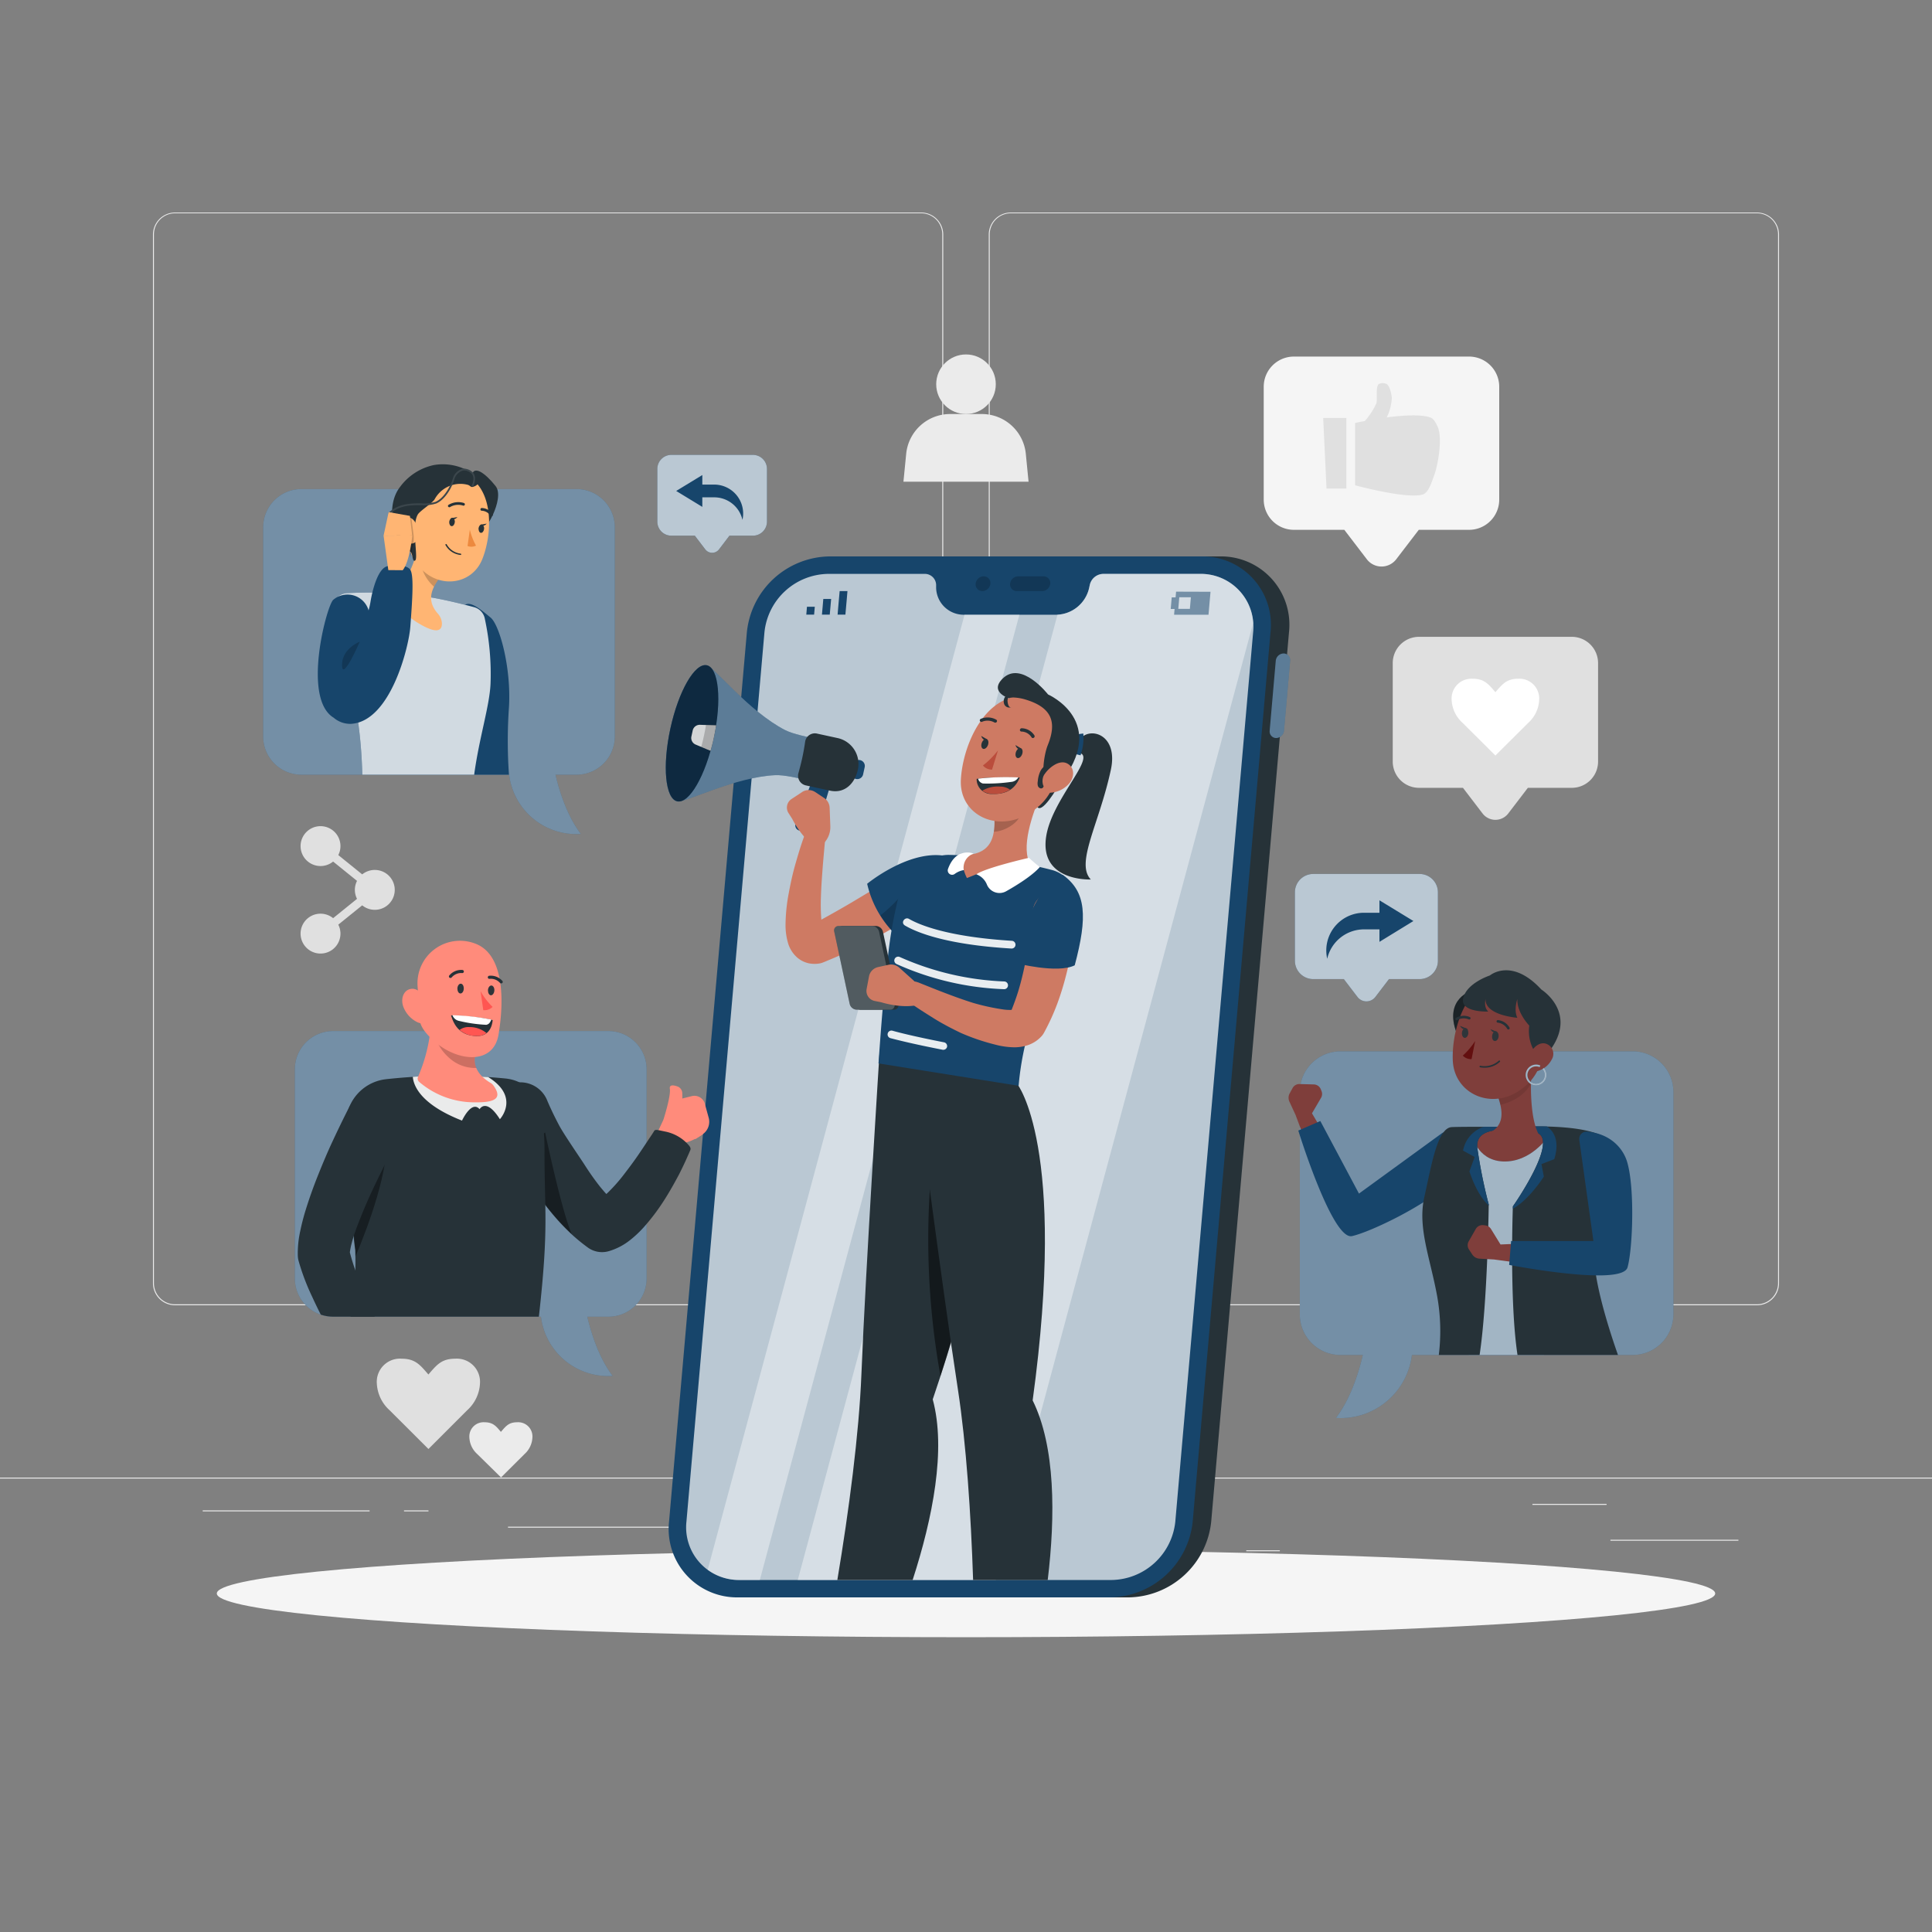 <svg xmlns="http://www.w3.org/2000/svg" viewBox="0 0 500 500"><rect x="0" y="0" width="500" height="500" fill="#808080" stroke="none"/><g id="freepik--background-complete--inject-21"><rect x="416.78" y="398.49" width="33.12" height="0.25" style="fill:#ebebeb"></rect><rect x="322.53" y="401.21" width="8.69" height="0.25" style="fill:#ebebeb"></rect><rect x="396.59" y="389.21" width="19.19" height="0.25" style="fill:#ebebeb"></rect><rect x="52.46" y="390.89" width="43.19" height="0.25" style="fill:#ebebeb"></rect><rect x="104.56" y="390.89" width="6.33" height="0.25" style="fill:#ebebeb"></rect><rect x="131.47" y="395.11" width="93.68" height="0.25" style="fill:#ebebeb"></rect><path d="M238.4,337.8H45.3a5.71,5.71,0,0,1-5.71-5.71V60.66A5.71,5.71,0,0,1,45.3,55H238.4a5.71,5.71,0,0,1,5.71,5.71V332.09A5.71,5.71,0,0,1,238.4,337.8ZM45.3,55.2a5.47,5.47,0,0,0-5.46,5.46V332.09a5.47,5.47,0,0,0,5.46,5.46H238.4a5.47,5.47,0,0,0,5.46-5.46V60.66a5.47,5.47,0,0,0-5.46-5.46Z" style="fill:#ebebeb"></path><path d="M454.7,337.8H261.6a5.71,5.71,0,0,1-5.71-5.71V60.66A5.71,5.71,0,0,1,261.6,55H454.7a5.71,5.71,0,0,1,5.71,5.71V332.09A5.71,5.71,0,0,1,454.7,337.8ZM261.6,55.2a5.47,5.47,0,0,0-5.46,5.46V332.09a5.47,5.47,0,0,0,5.46,5.46H454.7a5.47,5.47,0,0,0,5.46-5.46V60.66a5.47,5.47,0,0,0-5.46-5.46Z" style="fill:#ebebeb"></path><rect y="382.4" width="500" height="0.25" style="fill:#ebebeb"></rect><path d="M406.78,164.81H367.24a6.8,6.8,0,0,0-6.8,6.81v25.46a6.8,6.8,0,0,0,6.8,6.81h11.37l5.08,6.64a4.18,4.18,0,0,0,6.64,0l5.08-6.64h11.37a6.8,6.8,0,0,0,6.8-6.81V171.62A6.8,6.8,0,0,0,406.78,164.81Z" style="fill:#e0e0e0"></path><path d="M378.51,187.07a8.49,8.49,0,0,1-2.83-6,5.12,5.12,0,0,1,5.44-5.41c3.06,0,4.1,1.42,5.89,3.47,1.79-2,2.83-3.47,5.89-3.47a5.12,5.12,0,0,1,5.44,5.41,8.49,8.49,0,0,1-2.83,6l-8.5,8.46Z" style="fill:#fff"></path><path d="M100.86,365a10,10,0,0,1-3.34-7,6,6,0,0,1,6.41-6.37c3.6,0,4.83,1.67,6.94,4.09,2.11-2.42,3.34-4.09,6.94-4.09a6,6,0,0,1,6.41,6.37,10,10,0,0,1-3.34,7l-10,10Z" style="fill:#e0e0e0"></path><path d="M123.47,376.27a6.13,6.13,0,0,1-2-4.3,3.68,3.68,0,0,1,3.92-3.89c2.2,0,3,1,4.24,2.49,1.29-1.47,2-2.49,4.24-2.49a3.68,3.68,0,0,1,3.92,3.89,6.13,6.13,0,0,1-2,4.3l-6.12,6.09Z" style="fill:#ebebeb"></path><path d="M380.22,92.28H334.86a7.81,7.81,0,0,0-7.81,7.81V129.3a7.82,7.82,0,0,0,7.81,7.82h13.05l5.82,7.61a4.79,4.79,0,0,0,7.62,0l5.83-7.61h13A7.82,7.82,0,0,0,388,129.3V100.09A7.81,7.81,0,0,0,380.22,92.28Z" style="fill:#f5f5f5"></path><polygon points="343.3 126.44 348.44 126.44 348.44 108.18 342.44 108.18 343.3 126.44" style="fill:#e0e0e0"></polygon><path d="M372.27,111c-.26-.81-1.08-2.51-1.86-2.85-2.25-1-7.18-.69-11.54-.12.18-.35.33-.66.42-.88a13.2,13.2,0,0,0,.91-4.12c-.07-1-.52-3.12-1.33-3.64a2.33,2.33,0,0,0-2.06,0c-.87.91-.27,3.77-.61,5a18.39,18.39,0,0,1-3,4.58c-1.53.28-2.5.49-2.5.49v16.13s13.17,3.58,17.41,2.42c1.63-.44,2.4-3.27,3-4.85C372.2,120.32,373.2,113.92,372.27,111Z" style="fill:#e0e0e0"></path><path d="M265.5,117.66a11.43,11.43,0,0,0-11.39-10.51h-8.22a11.43,11.43,0,0,0-11.39,10.51l-.69,7h32.38Z" style="fill:#ebebeb"></path><circle cx="250" cy="99.44" r="7.71" style="fill:#ebebeb"></circle><path d="M97,225.14a5.16,5.16,0,0,0-3.26,1.15l-6.19-5a5,5,0,0,0,.56-2.32,5.16,5.16,0,1,0-1.9,4l6.19,5a5.11,5.11,0,0,0,0,4.65l-6.19,5a5.16,5.16,0,1,0,1.9,4,5.06,5.06,0,0,0-.56-2.32l6.19-5A5.16,5.16,0,1,0,97,225.14Z" style="fill:#e0e0e0"></path></g><g id="freepik--Shadow--inject-21"><ellipse id="freepik--path--inject-21" cx="250" cy="412.39" rx="193.89" ry="11.32" style="fill:#f5f5f5"></ellipse></g><g id="freepik--character-4--inject-21"><path d="M346.86,272.09h75.69a10.52,10.52,0,0,1,10.52,10.52v57.53a10.52,10.52,0,0,1-10.52,10.52H365.4A18.6,18.6,0,0,1,347,367c-.42,0-.83,0-1.25-.06,3-3.9,5.37-9.54,6.95-16.27h-5.79a10.52,10.52,0,0,1-10.52-10.52V282.61A10.52,10.52,0,0,1,346.86,272.09Z" style="fill:#17456B"></path><path d="M346.86,272.09h75.69a10.52,10.52,0,0,1,10.52,10.52v57.53a10.52,10.52,0,0,1-10.52,10.52H365.4A18.6,18.6,0,0,1,347,367c-.42,0-.83,0-1.25-.06,3-3.9,5.37-9.54,6.95-16.27h-5.79a10.52,10.52,0,0,1-10.52-10.52V282.61A10.52,10.52,0,0,1,346.86,272.09Z" style="fill:#fff;opacity:0.4"></path><path d="M343.28,294.46l-3.74-6.33,2.34-4a2,2,0,0,0,.14-1.73l-.18-.45a2,2,0,0,0-1.83-1.3l-3.67-.1a2,2,0,0,0-1.83,1.05l-.74,1.36a2.39,2.39,0,0,0-.07,2.15l1.58,3.41,2.93,7.84Z" style="fill:#7f3e3b"></path><path d="M373.07,293.35,351.7,308.9l-10-18.78-5.7,2.47s8.79,28.46,13.9,27.31,19.53-8.28,24.22-13.17c2.37-2.47,4.17-7,1.83-12.6A1.87,1.87,0,0,0,373.07,293.35Z" style="fill:#17456B"></path><path d="M381.05,256.32s-7.54,2-4.05,11.09c0,0,3.76-1,4.37-3.42s1.19-5.84,1.19-5.84Z" style="fill:#263238"></path><path d="M381.05,256.32s-7.54,2-4.05,11.09c0,0,3.76-1,4.37-3.42s1.19-5.84,1.19-5.84Z" style="opacity:0.3"></path><polygon points="398.88 292.45 385.1 292 379.4 292.82 378.62 303.21 389.73 306.9 401.58 304.54 402.2 294.53 401.35 292.53 398.88 292.45" style="fill:#7f3e3b"></polygon><path d="M380.12,350.66h19.5c.19-6.87,1.21-42.54,1-42.32s2.06-7.6,2.06-7.6v-3.17l-2.06-3.4s-4.42,6.74-11.7,6.41c-6.9-.32-8.09-7.21-8.09-7.21L380,303.9l-.87,25.5,1.11,10.8Z" style="fill:#17456B"></path><path d="M380.12,350.66h19.5c.19-6.87,1.21-42.54,1-42.32s2.06-7.6,2.06-7.6v-3.17l-2.06-3.4s-4.42,6.74-11.7,6.41c-6.9-.32-8.09-7.21-8.09-7.21L380,303.9l-.87,25.5,1.11,10.8Z" style="fill:#fff;opacity:0.6"></path><path d="M372.36,350.66h10.56c2.08-13.76,2.36-38.92,2.36-38.92a130.65,130.65,0,0,1-2.95-14.63c-.64-5.77,7.6-5,14.8-4.05s-5.6,19.16-5.6,19.16-.91,24.61,1.2,38.44h26c-1.3-3.67-5.14-14.94-6-22.93-1.11-9.66,5.54-23.75,4.59-30.62s-23.74-5.47-23.74-5.47-14.59-.1-17.84.05c-3.8.17-5.32,10.18-7.12,18.09s1.51,15.74,3.32,25.69A51,51,0,0,1,372.36,350.66Z" style="fill:#263238"></path><path d="M384,291.61c4.74,0,9.63,0,9.63,0s2.91-.18,6.69-.1c1.51,1,3.5,3.42,1.92,8.48l-3.3,1.27.6,3.25s-3.8,6-8,8.3c0-.4,0-.62,0-.62s12.81-18.21,5.6-19.16-15.44-1.72-14.8,4.05a130.65,130.65,0,0,0,2.95,14.63s0,.1,0,.27c-2-1.81-3.75-5-5-8.82l1.35-3.74-3-1.64A8,8,0,0,1,384,291.61Z" style="fill:#17456B"></path><path d="M383.8,297.06a3.45,3.45,0,0,1,.3-3.3c5.42-1.83,4.92-5.9,3.67-9.67l8.73-8.91c-.51,4.74-.7,15.65,2.4,19.45v.87a11.82,11.82,0,0,1-11.65,4.33A4.54,4.54,0,0,1,383.8,297.06Z" style="fill:#7f3e3b"></path><path d="M387.77,284.09l6.94-7.08,1.6.58c-.05.85-.08,1.78-.09,2.76-.88,1.8-3,4.33-7.92,5.6A17.81,17.81,0,0,0,387.77,284.09Z" style="opacity:0.1"></path><path d="M401,267.32c-2.11,8.07-2.83,11.53-7.78,14.91-7.44,5.09-16.89.74-17.24-7.8-.31-7.69,3.18-19.59,11.82-21.27A11.38,11.38,0,0,1,401,267.32Z" style="fill:#7f3e3b"></path><path d="M381.77,269.4a18.44,18.44,0,0,1-3.2,3.79,2.9,2.9,0,0,0,2.27.91Z" style="fill:#630f0f"></path><path d="M390.38,266.43a.33.33,0,0,0,.16-.05.32.32,0,0,0,.11-.45h0a3.84,3.84,0,0,0-3-1.93.33.33,0,0,0-.34.32.32.32,0,0,0,.31.34,3.24,3.24,0,0,1,2.46,1.62A.34.34,0,0,0,390.38,266.43Z" style="fill:#263238"></path><path d="M377,264a.29.29,0,0,0,.16,0,3.23,3.23,0,0,1,2.93-.19.34.34,0,0,0,.45-.14h0a.33.33,0,0,0-.15-.45,3.9,3.9,0,0,0-3.56.2.34.34,0,0,0-.14.45.33.33,0,0,0,.31.17Z" style="fill:#263238"></path><path d="M384.22,276.32a6.38,6.38,0,0,1-1.15-.1.2.2,0,0,1-.17-.23h0a.21.21,0,0,1,.23-.17,5.51,5.51,0,0,0,4.77-1.33.21.21,0,0,1,.3.28A5.75,5.75,0,0,1,384.22,276.32Z" style="fill:#263238"></path><path d="M398.23,273.63a10.23,10.23,0,0,1-2.45-8.2s-3.25-3.33-3.09-6.89c0,0-1,2.84,0,4.86,0,0-8.43-.61-8.23-4.86,0,0-.56,2.14.71,3.25,0,0-7.49.31-6.47-3.57s6.88-5.77,6.88-5.77,5.59-4.75,13.32,3.64c0,0,9.1,5.68,2.65,15.16Z" style="fill:#263238"></path><path d="M401.61,274.16a6,6,0,0,1-3.58,3c-2,.62-3.11-1.2-2.58-3.15.48-1.76,2.12-4.2,4.2-4a2.75,2.75,0,0,1,2.32,3.12A2.65,2.65,0,0,1,401.61,274.16Z" style="fill:#7f3e3b"></path><path d="M387.84,268.25c-.08.69-.51,1.22-1,1.17s-.76-.64-.68-1.35.5-1.21.95-1.17S387.91,267.55,387.84,268.25Z" style="fill:#2e353a"></path><path d="M380,267.43c-.07.69-.5,1.21-.95,1.17s-.77-.65-.7-1.35.5-1.22,1-1.17S380,266.72,380,267.43Z" style="fill:#2e353a"></path><path d="M379.45,266.14l-1.62-.66S378.55,266.87,379.45,266.14Z" style="fill:#2e353a"></path><path d="M387.34,267l-1.63-.65S386.44,267.7,387.34,267Z" style="fill:#2e353a"></path><path d="M397.53,280.91a2.7,2.7,0,0,0,2-4.52l-.35.32a2.19,2.19,0,0,1,.58,1.5,2.23,2.23,0,1,1-2.22-2.22,2.18,2.18,0,0,1,.91.19l.19-.43a2.59,2.59,0,0,0-1.1-.24,2.7,2.7,0,1,0,0,5.4Z" style="fill:#17456B"></path><g style="opacity:0.6"><path d="M397.53,280.91a2.7,2.7,0,0,0,2-4.52l-.35.32a2.19,2.19,0,0,1,.58,1.5,2.23,2.23,0,1,1-2.22-2.22,2.18,2.18,0,0,1,.91.19l.19-.43a2.59,2.59,0,0,0-1.1-.24,2.7,2.7,0,1,0,0,5.4Z" style="fill:#fff"></path></g><path d="M395.67,321.75l-7.34.32-2.46-4a2,2,0,0,0-1.47-.94l-.48-.06a2,2,0,0,0-2,1l-1.82,3.19a2,2,0,0,0,.07,2.11l.85,1.29a2.38,2.38,0,0,0,1.86,1.08l3.75.21,8.3,1.12Z" style="fill:#7f3e3b"></path><path d="M408.72,295l3.65,26.17H391.08l-.51,6.19s29.25,5.67,30.64.62,1.9-21.12-.2-27.57c-1.07-3.25-4.21-7-10.25-7.55A1.89,1.89,0,0,0,408.72,295Z" style="fill:#17456B"></path></g><g id="freepik--character-1--inject-21"><path d="M315.69,144H292.32L268.76,413.4h23.37a21.84,21.84,0,0,0,21.33-19.62l20.13-230.15A17.68,17.68,0,0,0,315.69,144Z" style="fill:#263238"></path><path d="M330.17,171a2.09,2.09,0,0,1,2-1.88,1.7,1.7,0,0,1,1.72,1.88l-1.58,18A2.1,2.1,0,0,1,330.3,191a1.7,1.7,0,0,1-1.71-1.88Z" style="fill:#17456B"></path><path d="M330.17,171a2.09,2.09,0,0,1,2-1.88,1.7,1.7,0,0,1,1.72,1.88l-1.58,18A2.1,2.1,0,0,1,330.3,191a1.7,1.7,0,0,1-1.71-1.88Z" style="fill:#fff;opacity:0.3"></path><path d="M287.34,413.4H191.05a17.69,17.69,0,0,1-17.9-19.62l20.14-230.15A21.82,21.82,0,0,1,214.62,144h96.29a17.69,17.69,0,0,1,17.9,19.61L308.67,393.78A21.84,21.84,0,0,1,287.34,413.4Z" style="fill:#17456B"></path><path d="M310.52,148.52h-25a3.64,3.64,0,0,0-3.48,2.84l-.17.79a8.88,8.88,0,0,1-8.5,6.94H249.55a7.13,7.13,0,0,1-7.28-6.94l0-.79a2.92,2.92,0,0,0-3-2.84h-25a16.83,16.83,0,0,0-16.43,15.11L177.65,393.78a13.63,13.63,0,0,0,13.79,15.12h96.3a16.83,16.83,0,0,0,16.43-15.12l20.14-230.15A13.63,13.63,0,0,0,310.52,148.52Z" style="fill:#17456B"></path><path d="M310.52,148.52h-25a3.64,3.64,0,0,0-3.48,2.84l-.17.79a8.88,8.88,0,0,1-8.5,6.94H249.55a7.13,7.13,0,0,1-7.28-6.94l0-.79a2.92,2.92,0,0,0-3-2.84h-25a16.83,16.83,0,0,0-16.43,15.11L177.65,393.78a13.63,13.63,0,0,0,13.79,15.12h96.3a16.83,16.83,0,0,0,16.43-15.12l20.14-230.15A13.63,13.63,0,0,0,310.52,148.52Z" style="fill:#fff;opacity:0.7"></path><g style="opacity:0.2"><ellipse cx="254.41" cy="151.07" rx="2" ry="1.83" transform="translate(-33.84 217.86) rotate(-43.75)"></ellipse><path d="M270.05,149.16h-6.56a2.13,2.13,0,0,0-2.08,1.91,1.73,1.73,0,0,0,1.75,1.91h6.56a2.14,2.14,0,0,0,2.08-1.91A1.72,1.72,0,0,0,270.05,149.16Z"></path></g><polygon points="208.67 159.06 210.69 159.06 210.87 157.03 208.84 157.03 208.67 159.06" style="fill:#17456B"></polygon><polygon points="212.9 157.03 212.72 159.06 214.74 159.06 214.92 157.03 215.1 155.01 213.07 155.01 212.9 157.03" style="fill:#17456B"></polygon><polygon points="217.3 152.98 217.12 155.01 216.94 157.03 216.77 159.06 218.79 159.06 218.97 157.03 219.15 155.01 219.32 152.98 217.3 152.98" style="fill:#17456B"></polygon><path d="M304.37,153.12l-.13,1.48h-1l-.26,3h1l-.13,1.49h8.91l.52-5.94Zm3.57,4.45h-3l.26-3h3Z" style="fill:#17456B"></path><g style="opacity:0.4"><path d="M249.62,159.09,183.15,406.26a14,14,0,0,0,8.29,2.64h5.2l67.18-249.81Z" style="fill:#fff"></path><path d="M310.52,148.52h-25a3.64,3.64,0,0,0-3.48,2.84l-.17.79a8.88,8.88,0,0,1-8.19,6.93L206.46,408.9h51.25l66.6-247.66A13.55,13.55,0,0,0,310.52,148.52Z" style="fill:#fff"></path></g><path d="M209.91,215.6l-3-.65a1.35,1.35,0,0,1-1-1.81l4.19-10.94,4.79,1-3.41,11.43A1.35,1.35,0,0,1,209.91,215.6Z" style="fill:#17456B"></path><path d="M221.53,201.6h0a1.53,1.53,0,0,1-1.17-1.83l.4-1.88a1.53,1.53,0,0,1,1.84-1.17h0a1.54,1.54,0,0,1,1.18,1.83l-.41,1.87A1.55,1.55,0,0,1,221.53,201.6Z" style="fill:#17456B"></path><path d="M218.57,192.28s-11.4-1.3-15.39-3.34c-9.38-4.82-18.35-16.32-20.25-16.73-3.1-.68-7.32,6.66-9.44,16.39s-1.32,18.15,1.78,18.82c1.91.42,14.83-6.32,25.37-6.81C205.12,200.41,216,204,216,204Z" style="fill:#17456B"></path><path d="M218.57,192.28s-11.4-1.3-15.39-3.34c-9.38-4.82-18.35-16.32-20.25-16.73-3.1-.68-7.32,6.66-9.44,16.39s-1.32,18.15,1.78,18.82c1.91.42,14.83-6.32,25.37-6.81C205.12,200.41,216,204,216,204Z" style="fill:#fff;opacity:0.3"></path><path d="M184.71,191c-2.11,9.72-6.34,17.06-9.44,16.38s-3.89-9.1-1.78-18.82,6.34-17.07,9.44-16.39S186.83,181.31,184.71,191Z" style="fill:#17456B"></path><path d="M184.71,191c-2.11,9.72-6.34,17.06-9.44,16.38s-3.89-9.1-1.78-18.82,6.34-17.07,9.44-16.39S186.83,181.31,184.71,191Z" style="opacity:0.4"></path><path d="M216.72,191l-5.29-1.15a2.54,2.54,0,0,0-3.06,2.11c-.19,1.33-.43,2.7-.73,4.1s-.66,2.75-1,4a2.55,2.55,0,0,0,1.91,3.2l6.27,1.36c3.76.82,6.47-1.83,7.23-5.61A6.86,6.86,0,0,0,216.72,191Z" style="fill:#263238"></path><path d="M179.27,189.05l-.33,1.53a1.85,1.85,0,0,0,1.11,2.12l3.84,1.6c.3-1.05.58-2.14.82-3.26s.45-2.24.62-3.32l-4.17-.14A1.87,1.87,0,0,0,179.27,189.05Z" style="fill:#263238"></path><path d="M179.27,189.05l-.33,1.53a1.85,1.85,0,0,0,1.11,2.12l3.84,1.6c.3-1.05.58-2.14.82-3.26s.45-2.24.62-3.32l-4.17-.14A1.87,1.87,0,0,0,179.27,189.05Z" style="fill:#fff;opacity:0.8"></path><path d="M182.17,190.48c-.21,1-.44,1.9-.69,2.82l2.41,1c.3-1.05.58-2.14.82-3.26s.45-2.24.62-3.32l-2.62-.09Q182.49,189,182.17,190.48Z" style="opacity:0.2"></path><path d="M274.56,191.08a6.46,6.46,0,0,0,5.85-.63c3.07-2,8.83.52,7.09,8.71-3,14.08-9.26,24.19-5.2,28.45,0,0-13.52.62-11.52-11.32,1.5-9,11.67-19.12,9.22-21.14-.82-.68-2-.33-5.85-.33Z" style="fill:#263238"></path><path d="M274.15,194.82a18.18,18.18,0,0,1,5.49.66,13.8,13.8,0,0,0,.72-5.65,30.34,30.34,0,0,0-5.8,1.25Z" style="fill:#17456B"></path><path d="M261.42,180.82s-5.62-1.6-1.91-5.23c4.84-4.73,11.72,4.13,11.72,4.13s16.13,7.05,2.82,23.4c0,0-4.81,8.6-5.81,5.25s5.68-12.84,5.68-12.84l-.4-8.5-1.85-3.31-5.81-3.32Z" style="fill:#263238"></path><path d="M239.13,228.71a5.56,5.56,0,0,0-7.65-1.84l-.08,0c-1.75,1.07-3.61,2.26-5.45,3.36l-5.55,3.33q-3.9,2.29-7.84,4.45a51.42,51.42,0,0,1-.1-6c.07-2.34.24-4.73.42-7.12s.42-4.84.62-7.21v-.06a2.78,2.78,0,0,0-5.37-1.2c-.89,2.41-1.59,4.79-2.29,7.23s-1.23,4.9-1.7,7.44a46,46,0,0,0-.84,8,16.57,16.57,0,0,0,.65,5,8,8,0,0,0,2.4,3.75,6.86,6.86,0,0,0,3,1.47,7.67,7.67,0,0,0,2.92,0,4.42,4.42,0,0,0,.68-.21l.33-.13c2.13-.88,4.25-1.76,6.31-2.76s4.12-2,6.13-3.05,4-2.18,6-3.35,3.86-2.34,5.83-3.7A5.58,5.58,0,0,0,239.13,228.71Z" style="fill:#ce7a63"></path><path d="M244,221.41c3.37,6.79-1.48,12.68-10.37,22.12a26.67,26.67,0,0,1-9.21-14.81S234.7,220.24,244,221.41Z" style="fill:#17456B"></path><path d="M244.35,229.47c-3.29-2-7-2.9-9.57.37a40.1,40.1,0,0,1-6.92,7.07,28.18,28.18,0,0,0,5.8,6.62C239,237.89,242.82,233.52,244.35,229.47Z" style="opacity:0.2"></path><path d="M211,205l2.28,1.51a3.15,3.15,0,0,1,1.43,2.54l.18,4.81a6,6,0,0,1-2.32,4.93l-.95.73c-4-2.25-6.59-7.59-6.59-7.59l-.92-1.44a2.65,2.65,0,0,1,.73-3.7l2.82-1.86A3.07,3.07,0,0,1,211,205Z" style="fill:#ce7a63"></path><path d="M236.19,408.9c5.18-16,8.72-33.77,5.2-46.74C262.79,299.3,253.14,281,253.14,281l-25.47-9.29s-3.64,56.61-4.74,84c-.61,15.31-3.22,35.22-6.23,53.2Z" style="fill:#263238"></path><path d="M249.4,304.26l-5.17-8.34-3.16,6.5a199.84,199.84,0,0,0,2.32,53.7,281.36,281.36,0,0,0,9.74-37.84Z" style="opacity:0.5"></path><path d="M251.84,408.9h19.31c2-16.63,2-34.52-3.9-46.48,9-65.79-4-81.9-4-81.9l-26.78-4.24s7.27,56.26,11.44,83.33C250.06,373.63,251.28,391.82,251.84,408.9Z" style="fill:#263238"></path><path d="M232.08,234.05a111.28,111.28,0,0,0-2.4,14.78c-.86,7.25-1.49,14.41-2.32,26.38L263.62,281c.89-10.32,3.92-21.77,14.07-43.72a8.57,8.57,0,0,0-5.5-12.14c-1.41-.37-2.91-.73-4.46-1.06a117.08,117.08,0,0,0-16.47-2.6c-1.81-.12-3.7-.19-5.51-.23C239.21,221.08,233.29,227.7,232.08,234.05Z" style="fill:#17456B"></path><path d="M269.5,205.31c-2.27,5.07-5.56,14.5-2.68,18.58,0,0-4.9-1.55-16.59,3.35-2.39-4.91.13-6,.13-6,6.23-.45,7.1-4.81,7-9Z" style="fill:#ce7a63"></path><path d="M252.68,226.27a4.68,4.68,0,0,1,2.76,2.73,3.52,3.52,0,0,0,5,1.63c3-1.69,6.78-4.1,8.67-6.24A34.05,34.05,0,0,1,266.3,222S255.05,224.57,252.68,226.27Z" style="fill:#fff"></path><path d="M249.43,225.18a5.38,5.38,0,0,0-2.36,1,1.13,1.13,0,0,1-1.74-1.26c1.25-3.54,3.41-4,3.41-4a4.55,4.55,0,0,1,3.24,0A3.8,3.8,0,0,0,249.43,225.18Z" style="fill:#fff"></path><path d="M264.56,208.14l-7.16,4.1a16.13,16.13,0,0,1-.18,3c2.34,0,6-1.92,6.8-4.21A8,8,0,0,0,264.56,208.14Z" style="opacity:0.2"></path><path d="M275.71,195.4c-3,8.3-4,11.86-9.57,15.19-8.31,5-17.88.15-17.47-8.72.38-8,5.16-20.22,14.42-21.65A11.29,11.29,0,0,1,275.71,195.4Z" style="fill:#ce7a63"></path><path d="M264.56,195.09c-.22.71-.76,1.2-1.22,1.09s-.65-.77-.44-1.48.77-1.19,1.23-1.08S264.78,194.39,264.56,195.09Z" style="fill:#263238"></path><path d="M255.71,192.73c-.22.7-.77,1.19-1.23,1.08s-.65-.77-.43-1.47.77-1.2,1.23-1.09S255.93,192,255.71,192.73Z" style="fill:#263238"></path><path d="M255.47,191.34l-1.54-.89S254.39,192,255.47,191.34Z" style="fill:#263238"></path><path d="M258.28,194.19a21.6,21.6,0,0,1-3.9,3.92,3,3,0,0,0,2.36,1.06Z" style="fill:#ba4d3c"></path><path d="M267.25,191a.37.37,0,0,1-.28-.17,3.13,3.13,0,0,0-2.6-1.5.41.41,0,0,1-.42-.41.48.48,0,0,1,.45-.45,4,4,0,0,1,3.31,1.86.46.46,0,0,1-.46.67Z" style="fill:#263238"></path><path d="M253.81,186.79a.4.4,0,0,1-.22-.22.43.43,0,0,1,.27-.54,4.53,4.53,0,0,1,4,.24.4.4,0,0,1,.08.58.46.46,0,0,1-.61.11,3.59,3.59,0,0,0-3.18-.16A.44.44,0,0,1,253.81,186.79Z" style="fill:#263238"></path><path d="M264.32,193.71l-1.53-.89S263.24,194.35,264.32,193.71Z" style="fill:#263238"></path><path d="M231.34,261.31H222.7a1.94,1.94,0,0,1-1.8-1.48l-4-18.72a1.15,1.15,0,0,1,1.16-1.47h8.64a1.94,1.94,0,0,1,1.8,1.47l4,18.72A1.16,1.16,0,0,1,231.34,261.31Z" style="fill:#263238"></path><path d="M230.34,261.31H221.7a1.94,1.94,0,0,1-1.8-1.48l-4-18.72a1.15,1.15,0,0,1,1.16-1.47h8.64a1.94,1.94,0,0,1,1.8,1.47l4,18.72A1.16,1.16,0,0,1,230.34,261.31Z" style="fill:#263238"></path><path d="M230.34,261.31H221.7a1.94,1.94,0,0,1-1.8-1.48l-4-18.72a1.15,1.15,0,0,1,1.16-1.47h8.64a1.94,1.94,0,0,1,1.8,1.47l4,18.72A1.16,1.16,0,0,1,230.34,261.31Z" style="fill:#fff;opacity:0.2"></path><path d="M227.24,250.28l2.68-.59a3.19,3.19,0,0,1,2.82.74l3.58,3.22a6,6,0,0,1,1.93,5.1l-.14,1.18c-4.37,1.29-10-.53-10-.53l-1.68-.34a2.65,2.65,0,0,1-2.15-3.1l.63-3.33A3.07,3.07,0,0,1,227.24,250.28Z" style="fill:#ce7a63"></path><path d="M273.33,230.81a5.56,5.56,0,0,0-6.06,5V236c-.1,1-.23,2.22-.36,3.35s-.29,2.3-.46,3.45c-.34,2.31-.75,4.59-1.21,6.85s-1,4.48-1.65,6.65c-.53,1.74-1.14,3.42-1.79,5.06a11.8,11.8,0,0,1-2.41-.15,57.17,57.17,0,0,1-7.64-1.69c-2.35-.74-4.72-1.6-7.09-2.5s-4.76-1.87-7.09-2.8l-.06,0a2.77,2.77,0,0,0-2.69,4.8c2.2,1.62,4.42,3,6.71,4.44s4.66,2.67,7.13,3.86a55.1,55.1,0,0,0,8.8,3,20.08,20.08,0,0,0,5,.72,10.78,10.78,0,0,0,3.34-.49A8.37,8.37,0,0,0,269.7,268a5.19,5.19,0,0,0,.48-.71l.1-.19a57.4,57.4,0,0,0,3.36-7.39,72.19,72.19,0,0,0,2.32-7.56c.65-2.53,1.15-5.08,1.56-7.64.19-1.29.36-2.57.51-3.86s.26-2.54.33-4A5.57,5.57,0,0,0,273.33,230.81Z" style="fill:#ce7a63"></path><path d="M275,226.39c6.18,4.37,6.48,10.91,3.14,23.43-4.47,2.24-15.33-.59-15.33-.59S266.23,229.79,275,226.39Z" style="fill:#17456B"></path><path d="M252.76,201.57s3-.59,11.15-.34c-1,2.44-2.88,4.38-7.09,4.25a3.82,3.82,0,0,1-4.06-3.56C252.76,201.8,252.75,201.69,252.76,201.57Z" style="fill:#263238"></path><path d="M258.82,203.57a7.72,7.72,0,0,0-4.62,1.07,4.6,4.6,0,0,0,2.61.81,7.62,7.62,0,0,0,4.61-1.07A4.4,4.4,0,0,0,258.82,203.57Z" style="fill:#ba4d3c"></path><path d="M253.13,201.52a1.71,1.71,0,0,0,1.25,1.25,43.19,43.19,0,0,0,7.28-.41,2.36,2.36,0,0,0,1.88-1.16A65.84,65.84,0,0,0,253.13,201.52Z" style="fill:#fff"></path><path d="M263.16,179.67a11.25,11.25,0,0,0-1.55.35v.48a12.36,12.36,0,0,1,3.88.57c6.92,2.11,8,6,5.68,11.75-1.11,2.74-1.71,8.55-.43,9.64.33.28,1.33.24,2.63,0,.86-2,1.68-4.33,2.73-7.27A11.57,11.57,0,0,0,263.16,179.67Z" style="fill:#263238"></path><path d="M276.5,203a7,7,0,0,1-4.95,2.16c-2.4,0-2.78-2.48-1.43-4.54,1.21-1.85,3.91-4.08,6-3.07S278.16,201.29,276.5,203Z" style="fill:#ce7a63"></path><g style="opacity:0.9"><path d="M261.75,245.48c-16.84-1-24.44-4.15-27.47-5.91a1.31,1.31,0,0,1-.27-.19c-.87-.76.23-2.15,1.24-1.57,2.65,1.53,9.95,4.64,26.62,5.67a1,1,0,0,1,.94,1.05h0A1,1,0,0,1,261.75,245.48Z" style="fill:#fff"></path></g><g style="opacity:0.9"><path d="M260.87,255a1,1,0,0,1-1.05,1A74.16,74.16,0,0,1,232,249.48a1,1,0,0,1-.43-1.38h0a1,1,0,0,1,1.31-.42A73.15,73.15,0,0,0,259.92,254a1,1,0,0,1,.95,1Z" style="fill:#fff"></path></g><g style="opacity:0.9"><path d="M243.93,271.67c-7.8-1.52-11.81-2.56-13.5-3a1,1,0,0,1-.67-1.28h0a1,1,0,0,1,1.22-.64c1.62.46,5.62,1.49,13.33,3a1,1,0,0,1,.79,1.17h0A1,1,0,0,1,243.93,271.67Z" style="fill:#fff"></path></g><path d="M261.73,183a1.4,1.4,0,0,1-1.82-.71,2.1,2.1,0,0,1,.28-2.06,4.47,4.47,0,0,1,1.7-1.34,5.43,5.43,0,0,0-1.15,2.33C260.76,182,261,183.25,261.73,183Z" style="fill:#263238"></path><path d="M270.08,203.41a.65.65,0,0,1-.74.63,1,1,0,0,1-.76-.74,2.81,2.81,0,0,1,0-1.12,7.47,7.47,0,0,1,.61-2.47,3.45,3.45,0,0,1,1.76-1.77,1.14,1.14,0,0,1,.16,1.22,7.59,7.59,0,0,1-.7,1,3.54,3.54,0,0,0-.43,3.08C270.06,203.26,270,203.4,270.08,203.41Z" style="fill:#263238"></path></g><g id="freepik--character-3--inject-21"><path d="M157.41,266.84H86.21a9.9,9.9,0,0,0-9.9,9.9v54.12a9.9,9.9,0,0,0,9.9,9.9H140a17.5,17.5,0,0,0,17.36,15.36c.39,0,.78,0,1.17-.06-2.78-3.66-5.05-9-6.54-15.3h5.45a9.9,9.9,0,0,0,9.9-9.9V276.74A9.9,9.9,0,0,0,157.41,266.84Z" style="fill:#17456B"></path><path d="M157.41,266.84H86.21a9.9,9.9,0,0,0-9.9,9.9v54.12a9.9,9.9,0,0,0,9.9,9.9H140a17.5,17.5,0,0,0,17.36,15.36c.39,0,.78,0,1.17-.06-2.78-3.66-5.05-9-6.54-15.3h5.45a9.9,9.9,0,0,0,9.9-9.9V276.74A9.9,9.9,0,0,0,157.41,266.84Z" style="fill:#fff;opacity:0.4"></path><path d="M171.67,289.84l5.54-5.13,4.74,8.77s-5.49,4.19-8.74,1.61Z" style="fill:#ff8b7b"></path><polygon points="171.67 289.83 167.9 297.85 173.07 302.13 177.59 294.81 171.67 289.83" style="fill:#ff8b7b"></polygon><path d="M182.48,285.9l.91,3.31a3.94,3.94,0,0,1-1.44,4.27l-2,1.33-5.66-9.94,4.85-1.22A2.82,2.82,0,0,1,182.48,285.9Z" style="fill:#ff8b7b"></path><path d="M171.67,289.84s2-6.18,1.68-8.07c-.17-1.13,1-.95,1.94-.61a1.89,1.89,0,0,1,1.28,1.72c.08,2,0,5.9-1.53,6.15A20.31,20.31,0,0,0,171.67,289.84Z" style="fill:#ff8b7b"></path><path d="M178.14,296.26a10.87,10.87,0,0,0-5.91-3.4l-1.68-.35c-1-.2-1.19,0-1.31.29l-.48.75-1,1.49c-.66,1-1.32,2-2,3-1.33,2-2.72,3.87-4.12,5.69a43.16,43.16,0,0,1-4.31,4.9l-.41.38c-.52-.56-1-1.15-1.52-1.76a67.48,67.48,0,0,1-4.09-5.77c-1.29-2-5.47-8.06-6.61-10.24-.57-1.08-1.13-2.18-1.66-3.28l-.77-1.65c-.23-.53-.51-1.15-.67-1.55l-.11-.26a7.5,7.5,0,0,0-13.69,6.13c.36.81.64,1.39,1,2.06l1,1.92q1,1.91,2,3.75c1.42,2.47,5.94,8.77,7.6,11.14a66.41,66.41,0,0,0,5.51,6.88,47,47,0,0,0,6.91,6.25l.31.23a6.26,6.26,0,0,0,5.4.95,16.09,16.09,0,0,0,5.59-2.92,28.19,28.19,0,0,0,3.51-3.31,54.18,54.18,0,0,0,5.11-6.74c1.47-2.27,2.76-4.59,4-6.91.59-1.18,1.17-2.35,1.71-3.55l.8-1.8.39-.91C178.76,297.35,178.82,297,178.14,296.26Z" style="fill:#263238"></path><path d="M141.08,293.08l-5.5,3.89L134,300.73c.27.5.53,1,.81,1.5,1.41,2.47,3,4.87,4.62,7.24a66.41,66.41,0,0,0,5.51,6.88c1,1,2,2,3,3C145.24,313,141.08,293.08,141.08,293.08Z" style="opacity:0.4"></path><path d="M91.92,323.48c.43,10-1.15,9.54-1.19,17.28h48.73c2.65-23.61,1.41-27.24,1.46-42.91,0-8.82-1.35-17.82-10.13-18.74a149.74,149.74,0,0,0-31,.2,11.67,11.67,0,0,0-10.14,13.25C91.62,305.89,90.55,313.44,91.92,323.48Z" style="fill:#263238"></path><path d="M126.34,278.74a156.67,156.67,0,0,0-19.5-.06c.14,2,1.66,7,12.73,11.33,0,0,2.47-5.36,4.55-2.95,0,0,1.67-3.08,5.25,2.59C129.37,289.65,134.71,283.93,126.34,278.74Z" style="fill:#fff;opacity:0.9"></path><path d="M100,292.92c1.07,9.27-4.85,24.77-8,32.26,0-.52,0-1.09,0-1.7-.86-6.26-.76-11.56-1-17.88Z" style="opacity:0.4"></path><path d="M111.62,261a41.51,41.51,0,0,1-3.44,17.7,1.12,1.12,0,0,0,.27,1.26,21.94,21.94,0,0,0,14.7,5.32c6.55.08,6.17-2,4.62-4.27a2.71,2.71,0,0,0-.86-.79c-4.48-2.66-4.64-6.22-3.38-8.37Z" style="fill:#ff8b7b"></path><path d="M111.63,261l11.9,10.85a5,5,0,0,0-.25,4.54,9.94,9.94,0,0,1-6.85-2.45c-3.07-2.61-4.11-5.69-4.88-10C111.61,263,111.63,262,111.63,261Z" style="opacity:0.2"></path><path d="M108.08,255.36c.52,8-.61,9.28,3.45,13.33,6.11,6.09,16.06,7.25,17.47-.85,1.26-7.3,2-20.51-5.89-23.59A11,11,0,0,0,108.08,255.36Z" style="fill:#ff8b7b"></path><path d="M127.5,264s-2.81-.89-10.78-1.23c.85,2.86,2.52,5.24,6.6,5.37S127.5,264,127.5,264Z" style="fill:#263238"></path><path d="M121.5,265.81a6.72,6.72,0,0,1,4.4,1.55,3.81,3.81,0,0,1-2.57.75,6.61,6.61,0,0,1-4.4-1.56A3.81,3.81,0,0,1,121.5,265.81Z" style="fill:#ff5652"></path><path d="M127.14,263.87c-.24.59-.49,1.19-1.29,1.35a37.39,37.39,0,0,1-7-1,2.3,2.3,0,0,1-1.75-1.47A55.16,55.16,0,0,1,127.14,263.87Z" style="fill:#fff"></path><path d="M124.37,256.53a18.41,18.41,0,0,0,3.11,4.06,3,3,0,0,1-2.41.84Z" style="fill:#ff5652"></path><path d="M116.48,253.08a.31.31,0,0,1-.18-.09.4.4,0,0,1,0-.57,4,4,0,0,1,3.4-1.39.4.4,0,0,1-.12.8h0a3.19,3.19,0,0,0-2.69,1.13A.4.4,0,0,1,116.48,253.08Z" style="fill:#263238"></path><path d="M129.76,254.5a.4.4,0,0,1-.36-.12,3.16,3.16,0,0,0-2.69-1.06.4.4,0,0,1-.46-.32.41.41,0,0,1,.33-.47,4,4,0,0,1,3.41,1.3.4.4,0,0,1,0,.57A.42.42,0,0,1,129.76,254.5Z" style="fill:#263238"></path><path d="M77.08,325.11a5.42,5.42,0,0,0,.17,1.12,58.5,58.5,0,0,0,3.51,9.31q1.09,2.38,2.25,4.68a10,10,0,0,0,3.2.54H97l-1.07-2.39c-1.19-2.61-2.29-5.23-3.29-7.82a54.46,54.46,0,0,1-2.1-6.44,18.6,18.6,0,0,1,.51-2.48c.31-1.2.73-2.5,1.21-3.82,1-2.63,2.1-5.34,3.3-8s2.53-5.39,3.87-8.08,2.74-5.41,4.13-7.95l0-.09.07-.15a7.5,7.5,0,0,0-13.35-6.84c-1.5,2.94-2.85,5.75-4.21,8.66s-2.59,5.85-3.79,8.85S80,310.24,79,313.49c-.49,1.63-.93,3.31-1.3,5.12a26.44,26.44,0,0,0-.63,6.28Z" style="fill:#263238"></path><path d="M104.45,260.72a7.29,7.29,0,0,0,3.69,3.88c2.14.92,3.32-1.17,2.81-3.57-.45-2.15-2.12-5.23-4.31-5.13S103.54,258.52,104.45,260.72Z" style="fill:#ff8b7b"></path><path d="M118.37,255.8c0,.69.29,1.28.76,1.31s.86-.51.89-1.22-.29-1.28-.75-1.31S118.41,255.09,118.37,255.8Z" style="fill:#2e353a"></path><path d="M126.28,256.26c0,.7.3,1.29.75,1.32s.86-.52.91-1.22-.3-1.28-.75-1.31S126.32,255.56,126.28,256.26Z" style="fill:#2e353a"></path></g><g id="freepik--character-2--inject-21"><path d="M149.16,126.57H78a9.9,9.9,0,0,0-9.89,9.9v54.12a9.89,9.89,0,0,0,9.89,9.9h53.77a17.48,17.48,0,0,0,17.35,15.37c.4,0,.79,0,1.18-.06-2.78-3.67-5.06-9-6.54-15.31h5.45a9.9,9.9,0,0,0,9.9-9.9V136.47A9.91,9.91,0,0,0,149.16,126.57Z" style="fill:#17456B"></path><path d="M149.16,126.57H78a9.9,9.9,0,0,0-9.89,9.9v54.12a9.89,9.89,0,0,0,9.89,9.9h53.77a17.48,17.48,0,0,0,17.35,15.37c.4,0,.79,0,1.18-.06-2.78-3.67-5.06-9-6.54-15.31h5.45a9.9,9.9,0,0,0,9.9-9.9V136.47A9.91,9.91,0,0,0,149.16,126.57Z" style="fill:#fff;opacity:0.4"></path><path d="M131.72,200.49a124.68,124.68,0,0,1,0-17.46c.62-10.24-2.44-21.31-4.75-23.2-3.33-2.75-6.43-5.34-7.53-1.88-.64,2-.83,5.3-.79,9,.1,8.94,2,20.09,2.9,25.24.33,1.82,1.16,8.31,1.16,8.31Z" style="fill:#17456B"></path><path d="M125.5,160.27a3.86,3.86,0,0,0-2.79-3.13c-2.5-.67-6.82-1.76-10.75-2.46a100.62,100.62,0,0,0-14-1.28c-3-.12-5.88,0-8.19.1a4.43,4.43,0,0,0-.81.14,3.86,3.86,0,0,0-2.66,4.77c5.93,21.17,7.16,31.3,7.47,42.08h28.94c1.35-9.78,4-17.81,4.24-23.56A67.8,67.8,0,0,0,125.5,160.27Z" style="fill:#17456B"></path><path d="M125.5,160.27a3.86,3.86,0,0,0-2.79-3.13c-2.5-.67-6.82-1.76-10.75-2.46a100.62,100.62,0,0,0-14-1.28c-3-.12-5.88,0-8.19.1a4.43,4.43,0,0,0-.81.14,3.86,3.86,0,0,0-2.66,4.77c5.93,21.17,7.16,31.3,7.47,42.08h28.94c1.35-9.78,4-17.81,4.24-23.56A67.8,67.8,0,0,0,125.5,160.27Z" style="fill:#fff;opacity:0.8"></path><path d="M113.61,149.79c-1.9,2.57-3.29,5.62-.31,9a4.09,4.09,0,0,1,1.07,2.57c0,1.53-.85,3-5.83.08-7.22-4.24-6.61-9-6.61-9,3.79-1.15,6.06-9.12,6.94-13.68Z" style="fill:#ffb573"></path><path d="M109.27,145.57c-.55,1.94,1.5,5,3.06,6.26a13.38,13.38,0,0,1,1.27-2l-2.8-6.55A7.09,7.09,0,0,0,109.27,145.57Z" style="isolation:isolate;opacity:0.2"></path><path d="M128.27,125.81c2.54,3.22-3.18,12.92-3.8,10.89-1-3.3-2.46-10-2.44-12.75C122.07,119.61,125.74,122.6,128.27,125.81Z" style="fill:#263238"></path><path d="M107.21,126.82a10.13,10.13,0,0,1,13.87-3.6c6.81,3.94,6.29,15,3.79,21.36-2.74,7.09-12,8-16.79,1.55-3.22-4.3-2.81-7.43-2.24-14.84A10.07,10.07,0,0,1,107.21,126.82Z" style="fill:#ffb573"></path><path d="M116.26,135c-.05.61.22,1.13.61,1.17s.76-.42.83-1-.22-1.13-.61-1.17S116.35,134.47,116.26,135Z" style="fill:#263238"></path><path d="M116.89,134.09l1.49-.27S117.54,134.84,116.89,134.09Z" style="fill:#263238"></path><path d="M123.84,136.73c0,.61.22,1.13.61,1.17s.76-.42.83-1-.22-1.13-.61-1.17S123.93,136.16,123.84,136.73Z" style="fill:#263238"></path><path d="M124.47,135.78l1.49-.27S125.12,136.53,124.47,135.78Z" style="fill:#263238"></path><path d="M121,141.3a2.62,2.62,0,0,0,2.19-.1,16.16,16.16,0,0,1-1.6-4.12Z" style="fill:#ed893e"></path><path d="M115.29,141.05a.19.19,0,0,1,.08-.24.18.18,0,0,1,.24.08,4.75,4.75,0,0,0,3.61,2.39.19.19,0,0,1,.14.2h0a.16.16,0,0,1-.19.14,4.92,4.92,0,0,1-.85-.17A5,5,0,0,1,115.29,141.05Z" style="fill:#263238"></path><path d="M116,131.15h0a.35.35,0,0,1,.07-.49,4.88,4.88,0,0,1,4-.48.36.36,0,0,1,.22.45.35.35,0,0,1-.44.22,4.14,4.14,0,0,0-3.35.36.33.33,0,0,1-.41,0Z" style="fill:#263238"></path><path d="M126.91,133.46a2.78,2.78,0,0,0-2.22-1.28h0a.35.35,0,0,1-.36-.35.36.36,0,0,1,.35-.36,3.53,3.53,0,0,1,2.82,1.58h0a.34.34,0,0,1-.1.48.32.32,0,0,1-.35,0Z" style="fill:#263238"></path><path d="M117.81,125.34a7.68,7.68,0,0,0-5.32,3.86c-.51.94-3.79,3-4.35,3.93-1.76,2.93.16,11.27-.67,11.9s-.54-1.84-1.33-2.32a15.6,15.6,0,0,1-2.4-1.35c-1-.84-4.47-9.89-.19-15.37a14.64,14.64,0,0,1,8.76-5.64,13.64,13.64,0,0,1,10.16,2.31c.93.67,2.56,2.5,0,3.32-.7.22-.73-.34-1.46-.52A7.49,7.49,0,0,0,117.81,125.34Z" style="fill:#263238"></path><path d="M100.79,133.13c2.47-2.4,5.55-2.4,8.27-2.4a10.16,10.16,0,0,0,3.83-.43c2.74-1.19,4.42-5.1,4.73-6.38a3.24,3.24,0,0,1,2.28-2.16,2.81,2.81,0,0,1,2.29,1c.49.71.44,1.74-.15,3l.39.17c.65-1.45.68-2.61.11-3.45a3.29,3.29,0,0,0-2.66-1.19,3.61,3.61,0,0,0-2.67,2.48c-.28,1.18-1.93,5-4.49,6.1a9.65,9.65,0,0,1-3.66.39c-2.66,0-6,0-8.56,2.52Z" style="fill:#263238"></path><path d="M100.79,133.13c2.47-2.4,5.55-2.4,8.27-2.4a10.16,10.16,0,0,0,3.83-.43c2.74-1.19,4.42-5.1,4.73-6.38a3.24,3.24,0,0,1,2.28-2.16,2.81,2.81,0,0,1,2.29,1c.49.71.44,1.74-.15,3l.39.17c.65-1.45.68-2.61.11-3.45a3.29,3.29,0,0,0-2.66-1.19,3.61,3.61,0,0,0-2.67,2.48c-.28,1.18-1.93,5-4.49,6.1a9.65,9.65,0,0,1-3.66.39c-2.66,0-6,0-8.56,2.52Z" style="fill:#fff;opacity:0.1"></path><path d="M102.91,135.94a2.43,2.43,0,0,1,2.73-2.1c1.84.28,2.68,2.76,2.68,4.38,0,1.79-1.33,3.12-2.95,2.11a5.46,5.46,0,0,1-2.39-3.4A2.37,2.37,0,0,1,102.91,135.94Z" style="fill:#ffb573"></path><path d="M106.18,162.33c-.39,5.12-5.12,24.46-15.37,25a6.54,6.54,0,0,1-4.46-1.59l0,0c-8.26-5-1.77-29.1-.11-30.5a5.68,5.68,0,0,1,9.15,2.72,20,20,0,0,0,.51-2.32c.43-2.61,1.85-8.69,4.47-9.13,1.58-.27,4.83-.41,5.77.88S106.83,153.88,106.18,162.33Z" style="fill:#17456B"></path><g style="isolation:isolate;opacity:0.2"><path d="M105.64,133.84l0,.45.47,4.44v5.72l.78-3.4a7.91,7.91,0,0,0,.13-2.7l-.55-4.26Z"></path></g><path d="M100.5,147.54l-1.23-8.91,7.43-.06s-.61,6.69-2.47,9Z" style="fill:#ffb573"></path><polygon points="100.58 132.54 106.08 133.51 106.67 138.55 99.27 138.63 100.58 132.54" style="fill:#ffb573"></polygon><path d="M93.11,166.07s-4.45,10.28-4.59,6.21C88.38,167.85,93.11,166.07,93.11,166.07Z" style="opacity:0.2"></path></g><g id="freepik--Arrows--inject-21"><path d="M367.39,226.18H339.87a4.75,4.75,0,0,0-4.75,4.75v17.72a4.75,4.75,0,0,0,4.75,4.74h7.91l3.53,4.62a2.91,2.91,0,0,0,4.63,0l3.53-4.62h7.92a4.74,4.74,0,0,0,4.74-4.74V230.93A4.75,4.75,0,0,0,367.39,226.18Z" style="fill:#17456B"></path><path d="M367.39,226.18H339.87a4.75,4.75,0,0,0-4.75,4.75v17.72a4.75,4.75,0,0,0,4.75,4.74h7.91l3.53,4.62a2.91,2.91,0,0,0,4.63,0l3.53-4.62h7.92a4.74,4.74,0,0,0,4.74-4.74V230.93A4.75,4.75,0,0,0,367.39,226.18Z" style="fill:#fff;opacity:0.7"></path><path d="M365.79,238.36,357,233v3.22h-4a9.76,9.76,0,0,0-9.76,9.76,10.12,10.12,0,0,0,.24,2.15,9.78,9.78,0,0,1,9.52-7.61h4v3.23Z" style="fill:#17456B"></path><path d="M173.75,117.72h21.1a3.64,3.64,0,0,1,3.64,3.64V135a3.63,3.63,0,0,1-3.64,3.63h-6.07l-2.7,3.55a2.23,2.23,0,0,1-3.55,0l-2.71-3.55h-6.07a3.62,3.62,0,0,1-3.63-3.63V121.36A3.63,3.63,0,0,1,173.75,117.72Z" style="fill:#17456B"></path><path d="M173.75,117.72h21.1a3.64,3.64,0,0,1,3.64,3.64V135a3.63,3.63,0,0,1-3.64,3.63h-6.07l-2.7,3.55a2.23,2.23,0,0,1-3.55,0l-2.71-3.55h-6.07a3.62,3.62,0,0,1-3.63-3.63V121.36A3.63,3.63,0,0,1,173.75,117.72Z" style="fill:#fff;opacity:0.7"></path><path d="M175,127.06l6.76-4.12v2.47h3.09a7.5,7.5,0,0,1,7.3,9.13,7.49,7.49,0,0,0-7.3-5.83h-3.09v2.47Z" style="fill:#17456B"></path></g></svg>
